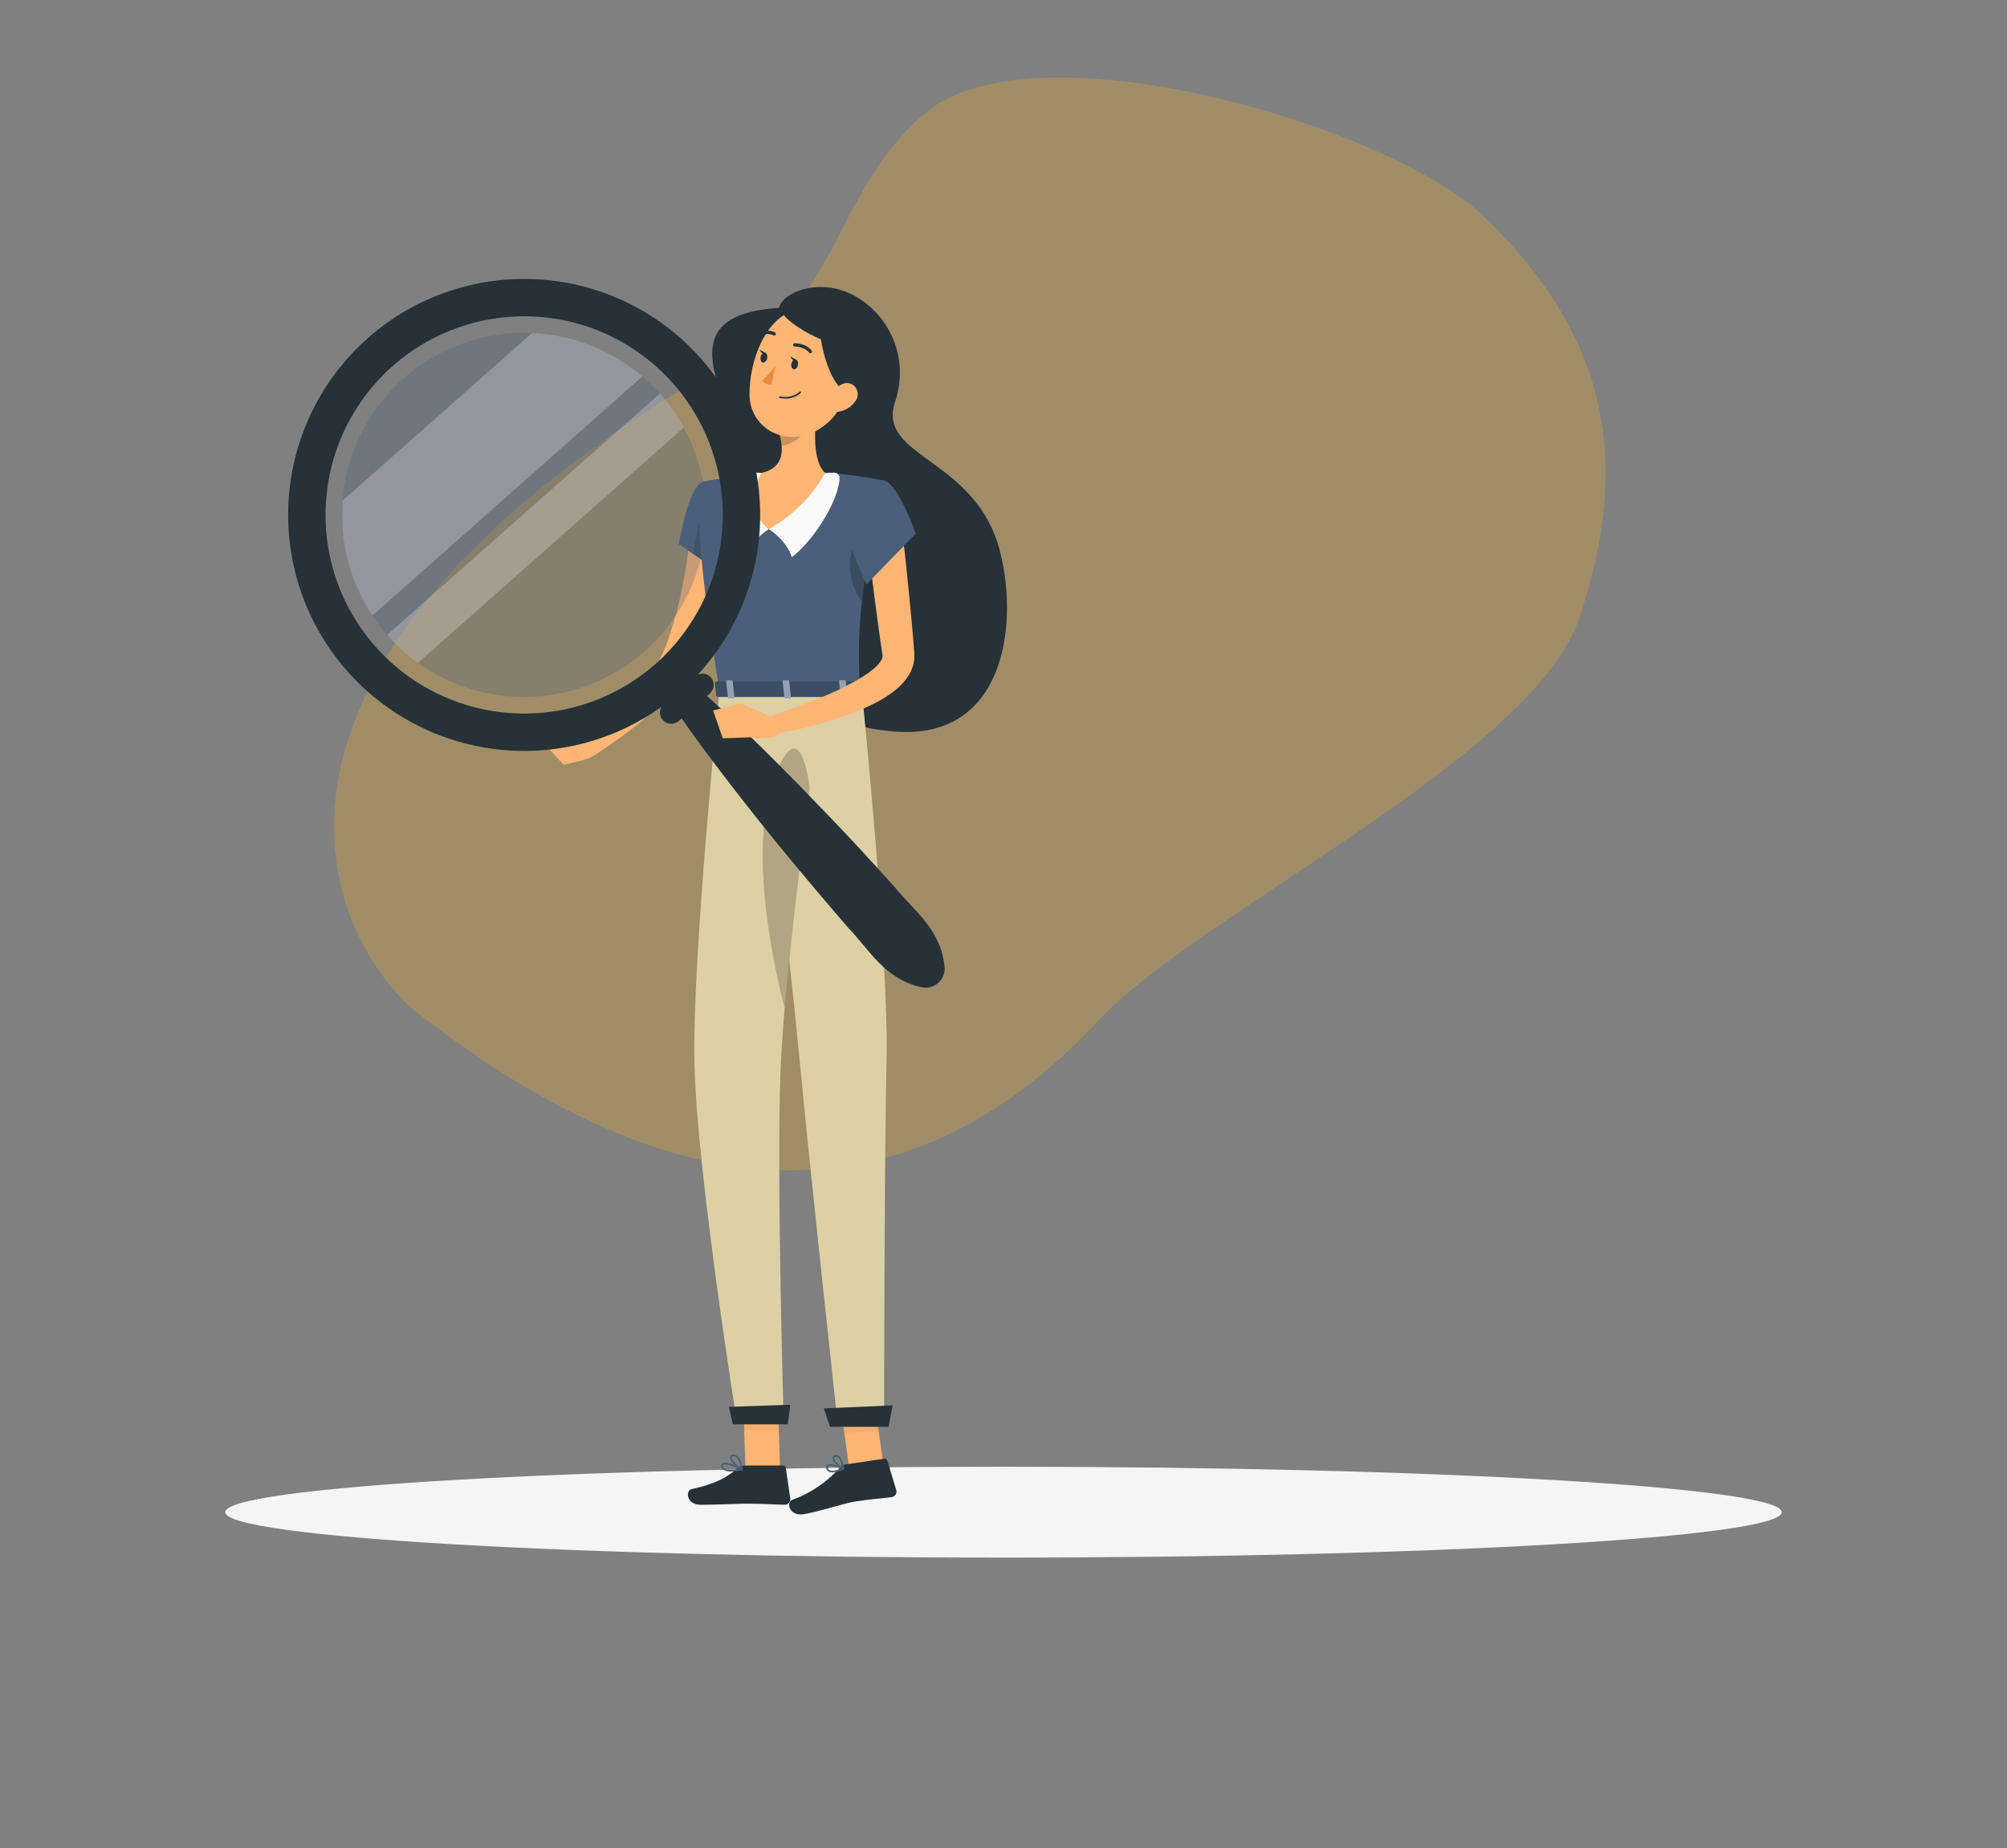 <svg width="772" height="711" viewBox="0 0 772 711" fill="none" xmlns="http://www.w3.org/2000/svg">
<rect x="0" y="0" width="772" height="711" fill="#808080" stroke="none"/>
<path opacity="0.8" d="M355.553 43.782C396.737 8.074 534.303 48.117 570.892 83.39C616.308 127.205 628.967 174.65 607.295 238.17C589.163 291.15 460.559 351.81 422.714 392.394C343.536 477.332 252.845 462.565 157.955 387.53C118.791 350.868 87.855 250.183 277.42 140.738C323.941 116.343 319.625 74.927 355.553 43.782Z" fill="#A89060"/>
<path d="M386 599.153C551.335 599.153 685.366 591.327 685.366 581.674C685.366 572.022 551.335 564.196 386 564.196C220.665 564.196 86.634 572.022 86.634 581.674C86.634 591.327 220.665 599.153 386 599.153Z" fill="#F5F5F5"/>
<path d="M299.644 118.428C301.188 111.928 317.338 105.752 331.234 115.34C337.394 119.511 342.014 125.589 344.385 132.641C346.756 139.692 346.747 147.327 344.358 154.372C336.901 176.452 375.825 175.633 384.842 212.859C391.96 242.195 385.367 283.744 345.64 281.49C285.007 278.047 290.241 218.788 287.585 187.646C284.929 156.503 251.842 121.578 299.644 118.428Z" fill="#263238"/>
<path d="M279.618 201.573C279.356 206.081 278.831 210.204 278.244 214.48C277.657 218.757 276.839 222.942 275.928 227.141C275.017 231.341 273.983 235.541 272.67 239.679C271.403 243.878 269.897 248.002 268.162 252.031L266.803 255.119C266.602 255.566 266.232 256.246 265.954 256.817C265.676 257.388 265.305 257.913 264.981 258.469C263.711 260.449 262.297 262.333 260.751 264.105C257.874 267.397 254.779 270.492 251.487 273.369C245.104 279.01 238.313 284.171 231.168 288.809L227.061 283.312C229.963 280.502 232.928 277.599 235.784 274.696C238.641 271.794 241.466 268.845 244.153 265.849C246.8 262.945 249.299 259.91 251.641 256.755C252.712 255.278 253.681 253.731 254.544 252.123C254.714 251.768 254.93 251.398 255.069 251.058C255.208 250.718 255.362 250.44 255.532 249.931L256.582 247.213C259.231 239.752 261.296 232.097 262.758 224.316C263.545 220.394 264.117 216.41 264.703 212.442C265.29 208.474 265.738 204.383 266.077 200.615L279.618 201.573Z" fill="#FFB573"/>
<path d="M270.355 185.361C264.874 186.75 261.091 209.324 261.091 209.324L282.074 223.59C282.074 223.59 290.705 196.833 286.474 190.796C282.027 184.496 278.353 183.323 270.355 185.361Z" fill="#4A607A"/>
<path opacity="0.2" d="M270.849 190.394L266.634 213.153L275.126 218.912L270.849 190.394Z" fill="black"/>
<path d="M229.562 281.428L215.435 283.683L223.494 292.607C223.494 292.607 231.816 290.708 233.283 285.381L229.562 281.428Z" fill="#FFB573"/>
<path d="M208.749 285.458L216.809 294.182L223.494 292.607L215.435 283.683L208.749 285.458Z" fill="#FFB573"/>
<path d="M300.03 565.246H286.721L285.825 534.428H299.134L300.03 565.246Z" fill="#FFB573"/>
<path d="M340.11 565.901L326.8 565.893L322.547 535.074L335.856 535.082L340.11 565.901Z" fill="#FFB573"/>
<path d="M325.359 563.301L340.136 561.108C340.392 561.064 340.655 561.116 340.876 561.252C341.096 561.388 341.259 561.6 341.335 561.849L344.771 573.265C344.839 573.553 344.848 573.852 344.795 574.143C344.743 574.434 344.631 574.712 344.466 574.958C344.301 575.204 344.087 575.413 343.837 575.572C343.588 575.731 343.308 575.837 343.015 575.883C337.852 576.556 335.322 576.622 328.817 577.596C324.819 578.195 314.567 581.64 309.041 582.465C303.515 583.29 302.414 577.868 304.6 577.011C311.778 574.42 318.193 570.07 323.257 564.36C323.818 563.78 324.558 563.406 325.359 563.301Z" fill="#263238"/>
<path d="M286.257 563.718H301.219C301.473 563.712 301.721 563.8 301.915 563.965C302.109 564.13 302.234 564.361 302.269 564.613L303.982 576.456C304.013 576.754 303.98 577.055 303.887 577.34C303.793 577.625 303.642 577.887 303.441 578.109C303.24 578.332 302.995 578.51 302.721 578.632C302.448 578.754 302.151 578.818 301.852 578.818C296.633 578.726 294.132 578.417 287.539 578.417C283.494 578.417 275.187 578.834 269.551 578.834C263.916 578.834 263.669 573.322 265.985 572.812C276.422 570.573 280.529 567.485 284.034 564.536C284.655 564.009 285.443 563.719 286.257 563.718Z" fill="#263238"/>
<g opacity="0.2">
<path opacity="0.2" d="M285.841 534.444L286.289 550.331H299.598L299.15 534.444H285.841Z" fill="black"/>
<path opacity="0.2" d="M334.128 534.371L320.88 535.796L324.787 551.364L338.019 549.935L334.128 534.371Z" fill="black"/>
</g>
<path d="M270.354 185.361C270.354 185.361 264.008 187.584 276.715 265.649H330.755C329.844 243.647 329.829 230.137 340.344 184.944C332.776 183.357 325.102 182.325 317.384 181.856C309.217 181.268 301.018 181.268 292.85 181.856C282.305 182.952 270.354 185.361 270.354 185.361Z" fill="#4A607A"/>
<path opacity="0.2" d="M335.882 202.839C330.987 204.058 326.464 209.401 327.004 219.236C327.308 223.697 328.872 227.98 331.512 231.588C332.377 224.022 333.828 215.237 336.144 203.997L335.882 202.839Z" fill="black"/>
<path d="M295.691 203.533C295.691 203.533 302.717 207.872 304.554 214.341C312.181 208.752 322.542 193.204 322.958 183.894C322.96 183.623 322.909 183.354 322.807 183.103C322.704 182.852 322.553 182.624 322.362 182.432C322.172 182.239 321.945 182.087 321.694 181.983C321.444 181.878 321.176 181.825 320.905 181.825C319.729 181.795 318.553 181.846 317.385 181.979L295.691 203.533Z" fill="#FAFAFA"/>
<path d="M295.691 203.533C295.691 203.533 288.666 207.872 286.829 214.341C278.63 208.335 283.185 188.51 287.879 181.918C289.531 181.743 291.198 181.743 292.85 181.918L295.691 203.533Z" fill="#FAFAFA"/>
<path d="M314.976 154.311C313.432 162.201 311.888 176.668 317.4 181.948C312.279 191 304.777 198.476 295.707 203.564C284.76 194.825 292.866 181.948 292.866 181.948C301.667 179.849 301.435 173.302 299.907 167.172L314.976 154.311Z" fill="#FFB573"/>
<path opacity="0.2" d="M308.8 159.56L299.876 167.172C300.261 168.597 300.514 170.055 300.633 171.526C303.998 171.032 309.294 168.176 310.02 164.517C310.344 162.787 309.109 160.379 308.8 159.56Z" fill="black"/>
<path d="M328.193 141.619C324.549 154.311 323.268 159.761 315.301 164.933C303.319 172.653 288.528 165.428 288.312 151.902C288.111 139.72 294.117 121.022 307.859 118.691C310.884 118.162 313.995 118.417 316.895 119.43C319.794 120.444 322.387 122.182 324.425 124.48C326.463 126.778 327.879 129.559 328.538 132.559C329.198 135.559 329.079 138.678 328.193 141.619Z" fill="#FFB573"/>
<path d="M300.787 119.818C301.389 124.11 324.889 137.914 329.351 130.718C333.813 123.523 327.39 118.104 317.385 116.73C311.662 115.831 305.804 116.921 300.787 119.818Z" fill="#263238"/>
<path d="M316.103 122.149C313.216 125.947 319.33 153.307 328.085 150.729C336.839 148.15 336.438 139.396 330.354 131.321C326.912 126.595 321.83 123.325 316.103 122.149Z" fill="#263238"/>
<path d="M276.715 265.679C276.715 265.679 266.216 368.232 267.112 408.762C268.023 450.975 283.494 547.259 283.494 547.259H301.481C301.481 547.259 298.64 453.445 300.231 411.989C301.96 366.796 316.319 265.679 316.319 265.679H276.715Z" fill="#DDD0A4"/>
<path d="M331.419 264.784C331.419 264.784 341.918 367.337 341.023 407.867C340.112 450.08 340.081 546.363 340.081 546.363H322.094C322.094 546.363 311.888 453.152 307.904 411.094C303.552 365.144 291.816 264.784 291.816 264.784H331.419Z" fill="#DDD0A4"/>
<path d="M303.01 547.892H281.903L280.359 541.16L303.998 540.342L303.01 547.892Z" fill="#263238"/>
<path opacity="0.2" d="M299.805 294.291C286.526 320.987 297.134 369.7 301.827 387.827C304.236 360.606 308.297 327.333 311.462 302.907C309.439 289.072 305.919 281.97 299.805 294.291Z" fill="black"/>
<path d="M341.782 548.852L319.269 548.831L316.873 541.761L343.362 540.59L341.782 548.852Z" fill="#263238"/>
<path d="M141.446 130.085C128 141.986 118.384 157.606 113.816 174.972C109.247 192.337 109.931 210.667 115.78 227.644C121.629 244.621 132.381 259.482 146.676 270.348C160.972 281.214 178.168 287.597 196.091 288.689C214.014 289.782 231.858 285.535 247.368 276.486C262.877 267.437 275.355 253.992 283.223 237.852C291.091 221.711 293.996 203.6 291.571 185.808C289.145 168.017 281.499 151.344 269.598 137.898C253.637 119.872 231.171 108.923 207.139 107.458C183.108 105.993 159.478 114.132 141.446 130.085ZM252.259 255.304C240.94 265.318 226.906 271.751 211.931 273.79C196.956 275.828 181.713 273.38 168.13 266.756C154.546 260.131 143.232 249.627 135.618 236.573C128.004 223.518 124.432 208.498 125.354 193.414C126.276 178.329 131.651 163.856 140.798 151.826C149.945 139.796 162.454 130.748 176.744 125.827C191.033 120.906 206.461 120.333 221.076 124.18C235.691 128.027 248.837 136.122 258.852 147.44C265.501 154.955 270.606 163.707 273.873 173.195C277.14 182.683 278.507 192.721 277.895 202.737C277.283 212.753 274.704 222.551 270.305 231.57C265.906 240.59 259.774 248.654 252.259 255.304Z" fill="#263238"/>
<path opacity="0.3" d="M197.355 267.98C183.525 267.148 170.253 262.233 159.217 253.856C148.182 245.479 139.878 234.018 135.358 220.921C130.838 207.825 130.303 193.682 133.822 180.282C137.341 166.881 144.756 154.826 155.128 145.64C165.5 136.455 178.363 130.552 192.09 128.678C205.818 126.805 219.792 129.045 232.246 135.115C244.7 141.185 255.074 150.813 262.056 162.78C269.037 174.747 272.312 188.516 271.467 202.345C270.33 220.871 261.886 238.19 247.991 250.496C234.095 262.803 215.883 269.091 197.355 267.98Z" fill="#4A607A"/>
<g opacity="0.5">
<path opacity="0.5" d="M205.877 128.171H204.564L131.811 192.556L131.718 193.868C130.775 209.049 134.819 224.122 143.237 236.791L247.04 144.815C235.498 134.932 221.044 129.088 205.877 128.171Z" fill="#FAFAFA"/>
<path opacity="0.5" d="M253.818 151.393L148.934 244.203C152.436 248.247 156.395 251.874 160.73 255.011L263.035 164.424C260.47 159.743 257.377 155.371 253.818 151.393Z" fill="#FAFAFA"/>
</g>
<path d="M273.056 266.745L261.106 277.321C260.237 278.089 259.099 278.48 257.941 278.411C256.784 278.341 255.701 277.816 254.93 276.951C254.17 276.078 253.783 274.942 253.853 273.787C253.922 272.632 254.442 271.55 255.3 270.775L267.251 260.198C268.122 259.433 269.261 259.044 270.419 259.116C271.576 259.188 272.658 259.716 273.427 260.584C274.193 261.451 274.585 262.586 274.515 263.741C274.446 264.896 273.921 265.976 273.056 266.745Z" fill="#263238"/>
<path d="M268.656 264.784C277.657 272.705 286.273 280.981 294.78 289.364C303.288 297.748 311.595 306.348 319.809 314.902C328.023 323.456 336.082 332.288 344.08 341.15C351.584 350.414 361.805 357.27 363.334 371.814C363.454 372.977 363.295 374.152 362.87 375.242C362.445 376.331 361.768 377.304 360.892 378.08C360.017 378.855 358.97 379.411 357.837 379.702C356.705 379.992 355.519 380.009 354.379 379.75C340.112 376.461 334.569 365.484 326.293 356.899C318.491 347.892 310.802 338.803 303.226 329.632C295.65 320.461 288.213 311.14 280.915 301.67C273.628 292.221 266.463 282.663 259.685 272.766C258.815 271.554 258.425 270.063 258.59 268.58C258.754 267.098 259.462 265.728 260.577 264.736C261.691 263.745 263.133 263.201 264.625 263.209C266.117 263.218 267.553 263.779 268.656 264.784Z" fill="#263238"/>
<path d="M306.916 140.476C306.684 141.526 305.943 142.252 305.248 142.02C304.553 141.789 304.198 140.893 304.43 139.859C304.662 138.824 305.403 138.083 306.098 138.315C306.792 138.546 307.147 139.427 306.916 140.476Z" fill="#263238"/>
<path d="M295.073 137.852C294.842 138.902 294.085 139.627 293.406 139.473C292.727 139.318 292.356 138.346 292.588 137.296C292.819 136.246 293.56 135.52 294.255 135.675C294.95 135.829 295.305 136.802 295.073 137.852Z" fill="#263238"/>
<path d="M294.549 135.798L292.187 134.517C292.187 134.517 293.036 136.771 294.549 135.798Z" fill="#263238"/>
<path d="M298.301 140.554C296.836 142.733 295.08 144.702 293.082 146.406C293.531 146.908 294.084 147.306 294.703 147.573C295.321 147.84 295.991 147.968 296.664 147.95L298.301 140.554Z" fill="#ED893E"/>
<path d="M301.466 153.307C300.946 153.271 300.43 153.193 299.922 153.076C299.883 153.066 299.845 153.05 299.812 153.026C299.779 153.003 299.751 152.973 299.73 152.938C299.708 152.904 299.694 152.866 299.687 152.826C299.68 152.786 299.681 152.745 299.691 152.705C299.7 152.666 299.716 152.628 299.74 152.595C299.764 152.562 299.793 152.534 299.828 152.512C299.862 152.491 299.901 152.476 299.941 152.47C299.981 152.463 300.022 152.464 300.061 152.473C301.359 152.788 302.712 152.795 304.013 152.492C305.313 152.189 306.525 151.585 307.55 150.729C307.576 150.688 307.611 150.653 307.652 150.628C307.693 150.602 307.739 150.586 307.788 150.581C307.836 150.576 307.885 150.581 307.93 150.597C307.976 150.613 308.018 150.64 308.052 150.674C308.086 150.708 308.113 150.75 308.129 150.796C308.145 150.841 308.15 150.89 308.145 150.938C308.14 150.987 308.124 151.033 308.098 151.074C308.073 151.115 308.038 151.15 307.997 151.176C307.104 151.946 306.066 152.531 304.945 152.897C303.824 153.262 302.642 153.402 301.466 153.307Z" fill="#263238"/>
<path d="M329.042 154.28C328.33 155.33 327.419 156.229 326.359 156.926C325.299 157.623 324.112 158.104 322.866 158.341C319.531 158.958 318.234 155.901 319.361 152.921C320.411 150.235 323.437 146.745 326.649 147.425C327.348 147.598 327.993 147.943 328.525 148.429C329.058 148.914 329.461 149.525 329.699 150.205C329.936 150.886 330.001 151.614 329.886 152.326C329.771 153.037 329.481 153.709 329.042 154.28Z" fill="#FFB573"/>
<path d="M311.888 135.86C311.762 135.898 311.628 135.896 311.504 135.855C311.379 135.813 311.271 135.734 311.193 135.628C309.479 133.266 305.712 133.297 305.681 133.297C305.513 133.297 305.352 133.23 305.233 133.112C305.115 132.993 305.048 132.832 305.048 132.664C305.046 132.582 305.06 132.5 305.091 132.423C305.121 132.346 305.166 132.276 305.223 132.217C305.281 132.158 305.35 132.111 305.426 132.079C305.502 132.047 305.583 132.031 305.666 132.031C305.851 132.031 310.112 132.031 312.212 134.887C312.31 135.023 312.35 135.191 312.324 135.356C312.298 135.521 312.208 135.669 312.073 135.767L311.888 135.86Z" fill="#263238"/>
<path d="M292.604 129.174C292.494 129.167 292.389 129.131 292.297 129.072C292.206 129.013 292.13 128.931 292.079 128.835C292.003 128.685 291.99 128.512 292.042 128.353C292.094 128.194 292.207 128.062 292.357 127.986C293.239 127.512 294.222 127.255 295.223 127.237C296.224 127.218 297.216 127.437 298.116 127.877C298.258 127.964 298.361 128.102 298.405 128.263C298.448 128.424 298.427 128.596 298.347 128.742C298.263 128.887 298.125 128.993 297.963 129.037C297.801 129.08 297.628 129.058 297.483 128.974C296.766 128.636 295.98 128.472 295.188 128.496C294.397 128.52 293.622 128.732 292.928 129.113C292.825 129.155 292.715 129.176 292.604 129.174Z" fill="#263238"/>
<path d="M318.716 566.038L318.53 565.962C318.28 565.786 318.079 565.548 317.947 565.272C317.815 564.996 317.755 564.691 317.775 564.385C317.759 564.195 317.795 564.004 317.88 563.833C317.965 563.662 318.095 563.517 318.255 563.414C319.682 562.496 324.076 564.478 324.564 564.711C324.623 564.733 324.672 564.773 324.705 564.826C324.738 564.878 324.752 564.941 324.746 565.002C324.743 565.064 324.723 565.124 324.687 565.174C324.652 565.225 324.603 565.264 324.545 565.288C323.001 565.923 320.169 566.85 318.716 566.038ZM323.656 564.974C321.87 564.243 319.402 563.466 318.655 563.945C318.589 563.996 318.537 564.064 318.505 564.142C318.474 564.22 318.463 564.304 318.474 564.388C318.459 564.591 318.495 564.795 318.579 564.982C318.663 565.168 318.793 565.329 318.956 565.452C319.694 565.972 321.431 565.765 323.656 564.974Z" fill="#4A607A"/>
<path d="M323.899 565.073C322.446 564.262 320.115 562.09 320.235 560.738C320.248 560.488 320.346 560.249 320.514 560.063C320.681 559.876 320.907 559.753 321.155 559.713C321.386 559.646 321.63 559.63 321.869 559.667C322.107 559.704 322.334 559.793 322.535 559.927C324.152 560.99 324.736 564.782 324.769 564.946C324.772 564.999 324.763 565.052 324.743 565.102C324.723 565.151 324.691 565.196 324.652 565.231C324.607 565.264 324.554 565.285 324.499 565.292C324.443 565.298 324.387 565.29 324.336 565.269C324.185 565.218 324.038 565.152 323.899 565.073ZM322.121 560.409C321.878 560.275 321.592 560.242 321.325 560.316C320.931 560.422 320.869 560.614 320.874 560.766C320.826 561.697 322.626 563.618 324.03 564.427C323.776 563.172 323.162 561.085 322.201 560.458L322.121 560.409Z" fill="#4A607A"/>
<path d="M281.271 566.034C280.133 566.141 278.993 565.852 278.044 565.215C277.828 565.026 277.662 564.785 277.563 564.516C277.463 564.246 277.432 563.956 277.472 563.671C277.479 563.499 277.531 563.331 277.624 563.185C277.716 563.038 277.845 562.919 277.997 562.838C279.634 561.927 284.945 564.644 285.532 564.953C285.59 564.984 285.637 565.031 285.667 565.089C285.697 565.147 285.71 565.212 285.702 565.277C285.696 565.342 285.668 565.403 285.623 565.451C285.579 565.498 285.519 565.53 285.455 565.54C284.079 565.838 282.678 566.003 281.271 566.034ZM278.893 563.285C278.691 563.274 278.49 563.311 278.306 563.394C278.245 563.428 278.194 563.478 278.156 563.537C278.118 563.596 278.096 563.663 278.09 563.733C278.067 563.92 278.088 564.11 278.152 564.287C278.217 564.465 278.322 564.624 278.461 564.752C279.263 565.478 281.456 565.602 284.405 565.107C282.683 564.194 280.82 563.578 278.893 563.285Z" fill="#4A607A"/>
<path d="M285.393 565.571H285.269C283.725 564.86 280.545 561.989 280.792 560.475C280.792 560.12 281.101 559.673 281.965 559.58C282.279 559.546 282.596 559.578 282.896 559.674C283.197 559.77 283.474 559.927 283.71 560.136C285.393 561.525 285.702 565.107 285.702 565.262C285.71 565.315 285.703 565.37 285.681 565.419C285.66 565.469 285.624 565.511 285.578 565.54C285.522 565.57 285.456 565.581 285.393 565.571ZM282.228 560.167H282.027C281.456 560.167 281.425 560.46 281.41 560.537C281.255 561.433 283.386 563.702 285.007 564.675C284.882 563.163 284.289 561.727 283.309 560.568C283.014 560.3 282.626 560.156 282.228 560.167Z" fill="#4A607A"/>
<path d="M306.392 138.438L304.029 137.141C304.029 137.141 304.878 139.396 306.392 138.438Z" fill="#263238"/>
<path d="M331.574 262.499L332.948 267.332C333.133 267.718 332.701 268.104 332.068 268.104H276.376C275.897 268.104 275.496 267.856 275.465 267.548L274.971 262.715C274.971 262.375 275.357 262.097 275.897 262.097H330.632C330.811 262.07 330.994 262.093 331.16 262.164C331.326 262.235 331.47 262.351 331.574 262.499Z" fill="#4A607A"/>
<path opacity="0.2" d="M331.574 262.499L332.948 267.332C333.133 267.718 332.701 268.104 332.068 268.104H276.376C275.897 268.104 275.496 267.856 275.465 267.548L274.971 262.715C274.971 262.375 275.357 262.097 275.897 262.097H330.632C330.811 262.07 330.994 262.093 331.16 262.164C331.326 262.235 331.47 262.351 331.574 262.499Z" fill="black"/>
<path d="M324.04 268.613H325.506C325.8 268.613 326.016 268.474 326.001 268.289L325.306 262.005C325.306 261.82 325.028 261.665 324.75 261.665H323.206C322.912 261.665 322.681 261.82 322.712 262.005L323.391 268.289C323.484 268.474 323.746 268.613 324.04 268.613Z" fill="#4A607A"/>
<path opacity="0.4" d="M324.04 268.613H325.506C325.8 268.613 326.016 268.474 326.001 268.289L325.306 262.005C325.306 261.82 325.028 261.665 324.75 261.665H323.206C322.912 261.665 322.681 261.82 322.712 262.005L323.391 268.289C323.484 268.474 323.746 268.613 324.04 268.613Z" fill="white"/>
<path d="M280.56 268.613H282.027C282.32 268.613 282.536 268.474 282.521 268.289L281.842 262.005C281.842 261.82 281.564 261.665 281.27 261.665H279.803C279.51 261.665 279.294 261.82 279.309 262.005L279.989 268.289C280.02 268.474 280.267 268.613 280.56 268.613Z" fill="#4A607A"/>
<path opacity="0.4" d="M280.56 268.613H282.027C282.32 268.613 282.536 268.474 282.521 268.289L281.842 262.005C281.842 261.82 281.564 261.665 281.27 261.665H279.803C279.51 261.665 279.294 261.82 279.309 262.005L279.989 268.289C280.02 268.474 280.267 268.613 280.56 268.613Z" fill="white"/>
<path d="M302.207 268.613H303.751C304.045 268.613 304.261 268.474 304.246 268.289L303.566 262.005C303.566 261.82 303.288 261.665 302.995 261.665H301.528C301.235 261.665 301.019 261.82 301.034 262.005L301.713 268.289C301.667 268.474 301.914 268.613 302.207 268.613Z" fill="#4A607A"/>
<path opacity="0.4" d="M302.207 268.613H303.751C304.045 268.613 304.261 268.474 304.246 268.289L303.566 262.005C303.566 261.82 303.288 261.665 302.995 261.665H301.528C301.235 261.665 301.019 261.82 301.034 262.005L301.713 268.289C301.667 268.474 301.914 268.613 302.207 268.613Z" fill="white"/>
<path d="M298.285 276.457L285.161 270.589L288.898 283.605C288.898 283.605 297.235 285.489 300.864 281.305L298.285 276.457Z" fill="#FFB573"/>
<path d="M346.643 201.001C347.245 205.556 347.724 210.142 348.265 214.697L349.654 228.438C350.148 233.07 350.519 237.594 350.951 242.18L351.522 249.051L351.677 250.78C351.677 250.95 351.677 251.66 351.677 252.154C351.677 252.648 351.677 253.219 351.677 253.698C351.446 255.661 350.821 257.557 349.839 259.272C348.25 261.914 346.15 264.212 343.663 266.035C341.578 267.607 339.368 269.006 337.055 270.219C332.73 272.454 328.233 274.338 323.607 275.854C319.083 277.398 314.544 278.68 309.989 279.823C305.434 280.965 300.879 281.907 296.17 282.633L294.626 276.071C298.872 274.666 303.211 273.23 307.426 271.608C311.641 269.987 315.856 268.397 319.901 266.56C323.883 264.817 327.742 262.805 331.45 260.538C333.16 259.505 334.782 258.333 336.299 257.033C337.488 256.07 338.479 254.885 339.217 253.544C339.378 253.25 339.462 252.921 339.464 252.586C339.464 252.586 339.464 252.586 339.464 252.463C339.464 252.339 339.464 252.463 339.464 252.123L339.217 250.425L338.229 243.585C337.626 238.953 336.947 234.46 336.391 229.89L334.646 216.194C334.152 211.562 333.581 207.054 333.102 202.468L346.643 201.001Z" fill="#FFB573"/>
<path d="M340.344 184.975C345.748 186.611 352.263 205.263 352.263 205.263L333.318 224.763C333.318 224.763 323.591 204.691 325.861 197.713C328.239 190.425 334.168 183.091 340.344 184.975Z" fill="#4A607A"/>
<path d="M274.307 273.291L278.012 284.007L288.897 283.605L285.161 270.589L274.307 273.291Z" fill="#FFB573"/>
</svg>
